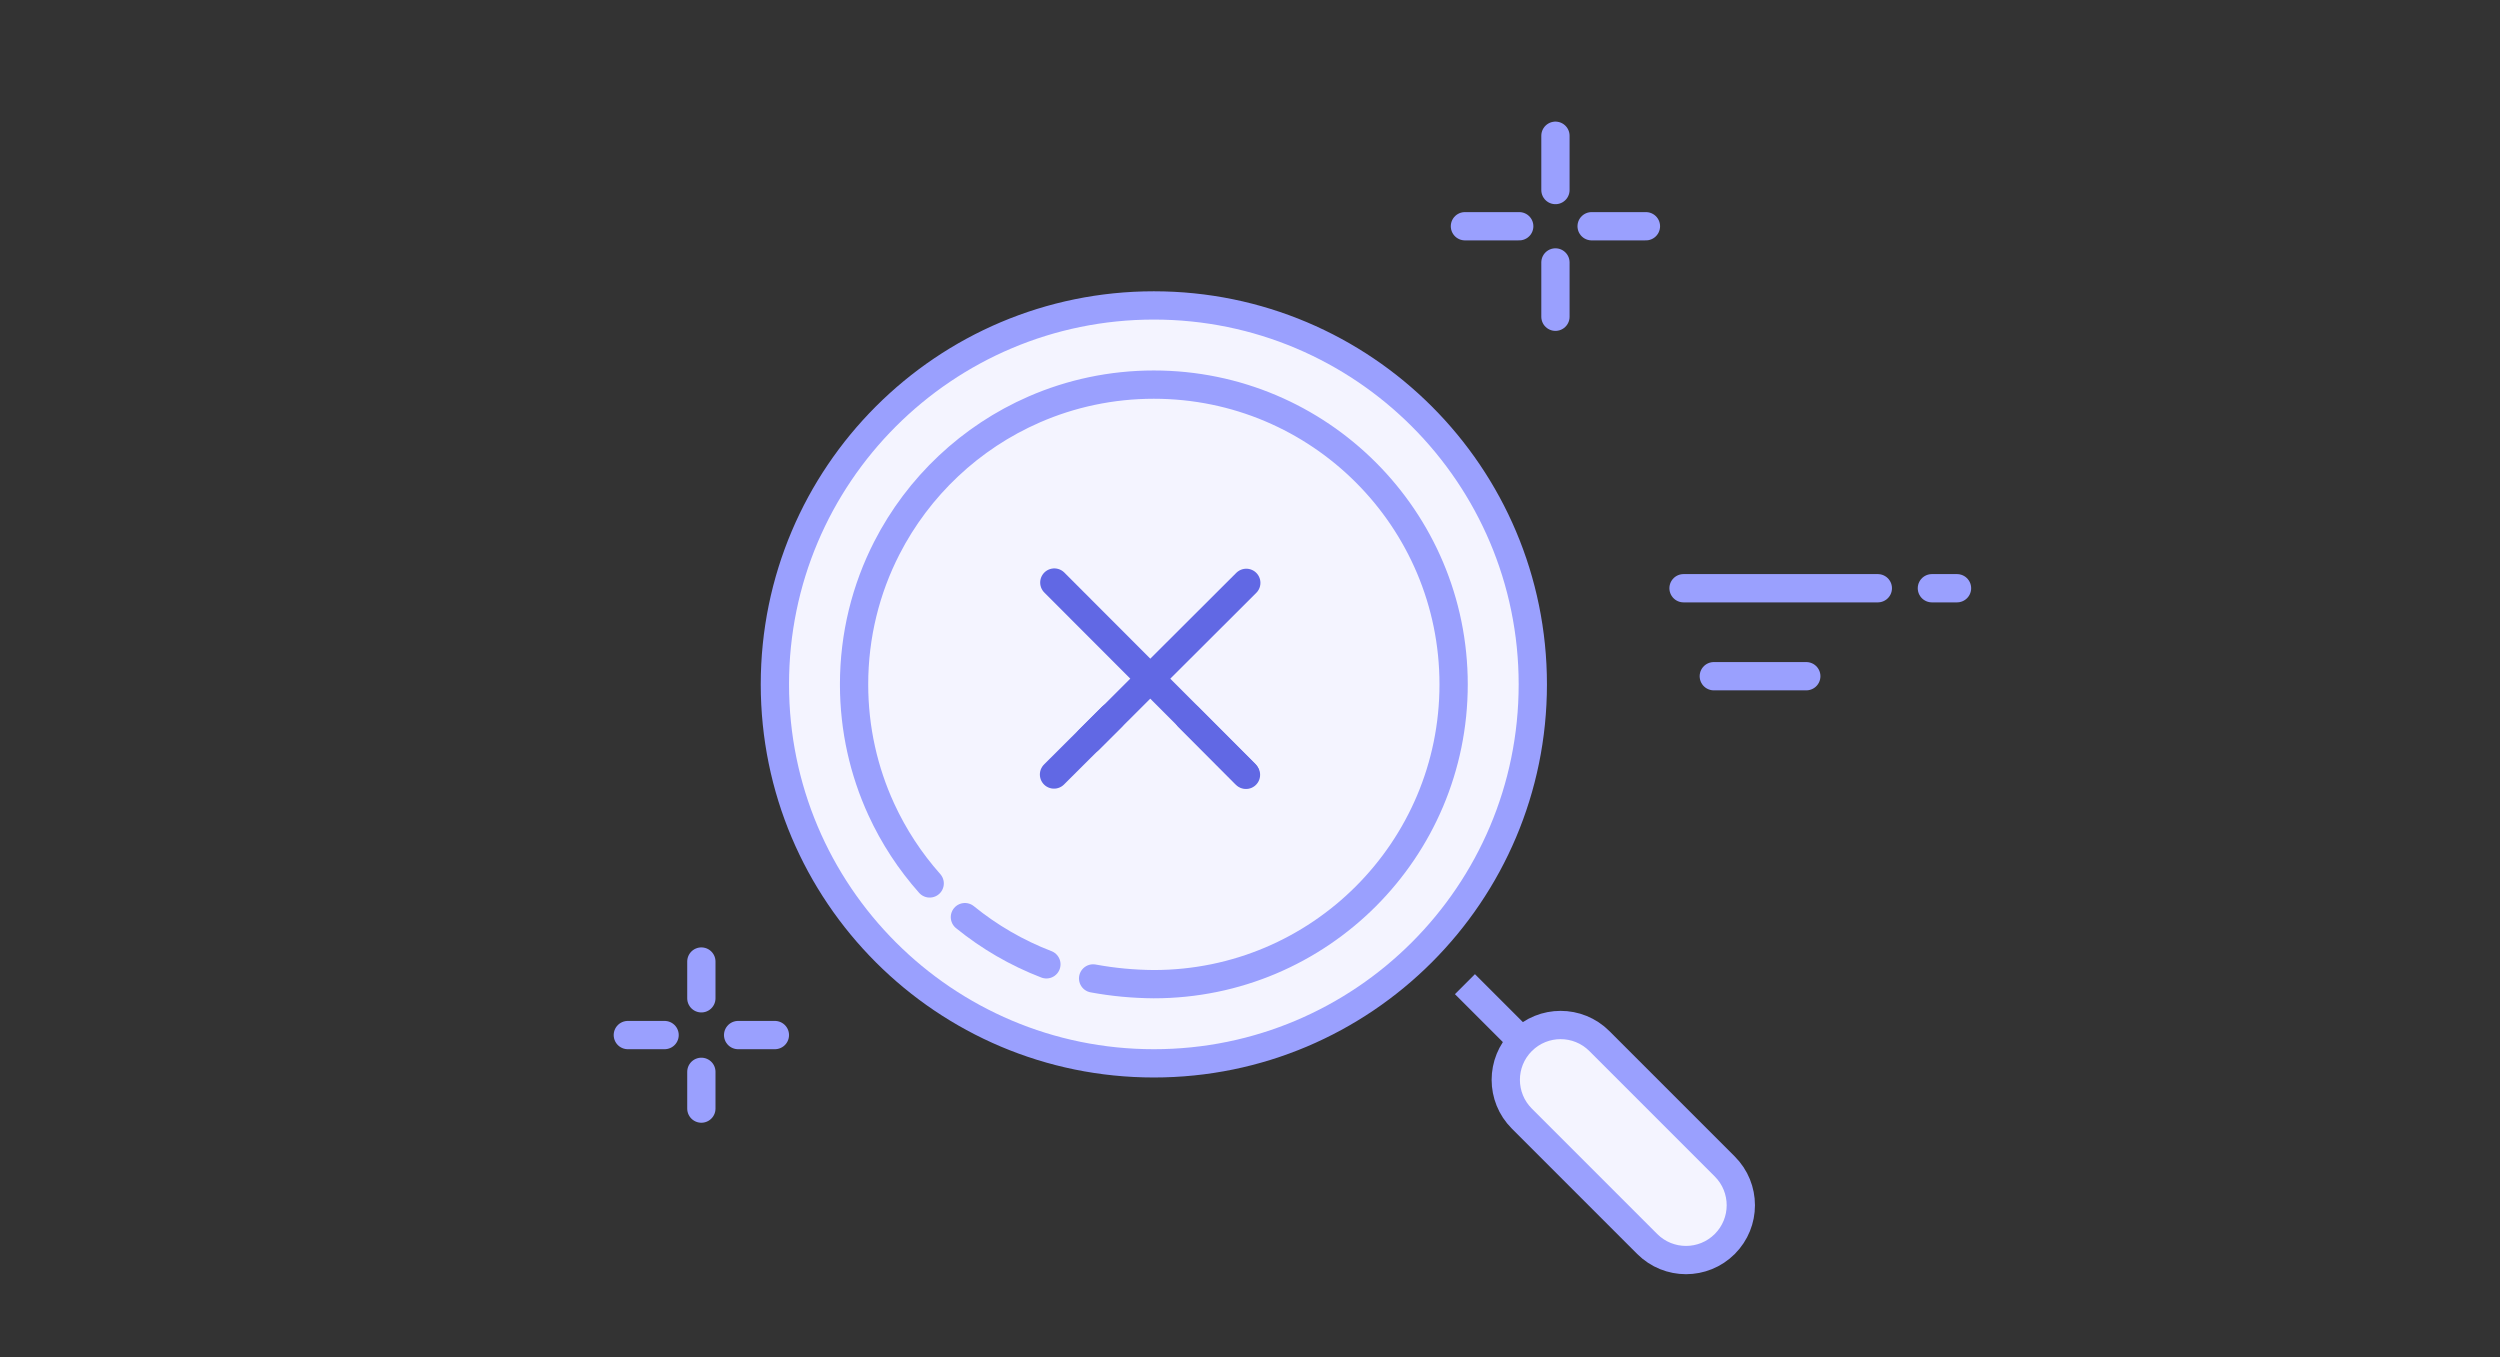 <svg width="221" height="120" viewBox="0 0 221 120" fill="none" xmlns="http://www.w3.org/2000/svg">
<rect x="0" y="0" width="221" height="120" fill="#333333" stroke="none"/>
<path d="M102 94C120.502 94 135.5 79.001 135.5 60.5C135.5 41.998 120.502 27 102 27C83.499 27 68.5 41.998 68.5 60.5C68.5 79.001 83.499 94 102 94Z" fill="#F4F4FF" stroke="#9AA0FE" stroke-width="2.5"/>
<path fill-rule="evenodd" clip-rule="evenodd" d="M96.632 86.494C98.391 86.819 100.18 86.987 102 87C116.636 87 128.5 75.135 128.5 60.5C128.5 45.864 116.636 34 102 34C98.24 34 94.664 34.783 91.424 36.195C85.794 38.648 81.182 43 78.396 48.442C76.544 52.059 75.5 56.157 75.5 60.5C75.5 64.44 76.36 68.179 77.902 71.54C79.003 73.94 80.452 76.146 82.184 78.096" fill="#F4F4FF"/>
<path d="M96.632 86.494C98.391 86.819 100.18 86.987 102 87C116.636 87 128.5 75.135 128.5 60.5C128.5 45.864 116.636 34 102 34C98.24 34 94.664 34.783 91.424 36.195C85.794 38.648 81.182 43 78.396 48.442C76.544 52.059 75.5 56.157 75.5 60.5C75.5 64.44 76.36 68.179 77.902 71.54C79.003 73.94 80.452 76.146 82.184 78.096" stroke="#9AA0FE" stroke-width="2.5" stroke-linecap="round"/>
<path d="M85.298 81.075C87.446 82.821 89.873 84.237 92.501 85.247" stroke="#9AA0FE" stroke-width="2.5" stroke-linecap="round"/>
<path d="M129.5 87L135.5 93" stroke="#9AA0FE" stroke-width="2.5"/>
<path fill-rule="evenodd" clip-rule="evenodd" d="M134.53 92.03C132.637 93.923 132.637 96.992 134.53 98.884L145.615 109.97C147.508 111.862 150.577 111.862 152.469 109.97C154.362 108.077 154.362 105.008 152.469 103.116L141.384 92.03C139.491 90.138 136.423 90.138 134.53 92.03Z" fill="#F4F4FF" stroke="#9AA0FE" stroke-width="2.5"/>
<path d="M139.5 94L150.5 105" stroke="#F4F4FF" stroke-width="2.5" stroke-linecap="round"/>
<path fill-rule="evenodd" clip-rule="evenodd" d="M95.501 49C95.501 60.598 104.903 70 116.501 70C118.779 70 120.972 69.637 123.027 68.966C119.674 77.287 111.523 83.161 102.001 83.161C89.485 83.161 79.34 73.015 79.34 60.5C79.34 49.16 87.67 39.765 98.546 38.101C96.614 41.279 95.501 45.01 95.501 49Z" fill="#F4F4FF"/>
<path d="M110.144 68.496L105.062 63.396" stroke="#6168E4" stroke-width="2.5" stroke-linecap="round" stroke-linejoin="round"/>
<path d="M110.072 68.395L93.202 51.497" stroke="#6168E4" stroke-width="2.5" stroke-linecap="round" stroke-linejoin="round"/>
<path d="M110.172 51.524L96.272 65.395" stroke="#6168E4" stroke-width="2.5" stroke-linecap="round" stroke-linejoin="round"/>
<path d="M98.273 63.384L93.174 68.467" stroke="#6168E4" stroke-width="2.5" stroke-linecap="round" stroke-linejoin="round"/>
<path d="M159.676 59.777H151.5M166 52H148.824H166ZM173 52H170.779H173Z" stroke="#9AA0FE" stroke-width="2.5" stroke-linecap="round" stroke-linejoin="round"/>
<path d="M137.501 12V16.8" stroke="#9AA0FE" stroke-width="2.5" stroke-linecap="round" stroke-linejoin="round"/>
<path d="M137.501 23.2V28" stroke="#9AA0FE" stroke-width="2.5" stroke-linecap="round" stroke-linejoin="round"/>
<path d="M129.5 20H134.3" stroke="#9AA0FE" stroke-width="2.5" stroke-linecap="round" stroke-linejoin="round"/>
<path d="M140.7 20H145.5" stroke="#9AA0FE" stroke-width="2.5" stroke-linecap="round" stroke-linejoin="round"/>
<path d="M62 85V88.25" stroke="#9AA0FE" stroke-width="2.5" stroke-linecap="round" stroke-linejoin="round"/>
<path d="M62 94.75V98" stroke="#9AA0FE" stroke-width="2.5" stroke-linecap="round" stroke-linejoin="round"/>
<path d="M55.5 91.5H58.75" stroke="#9AA0FE" stroke-width="2.5" stroke-linecap="round" stroke-linejoin="round"/>
<path d="M65.25 91.5H68.5" stroke="#9AA0FE" stroke-width="2.5" stroke-linecap="round" stroke-linejoin="round"/>
</svg>
